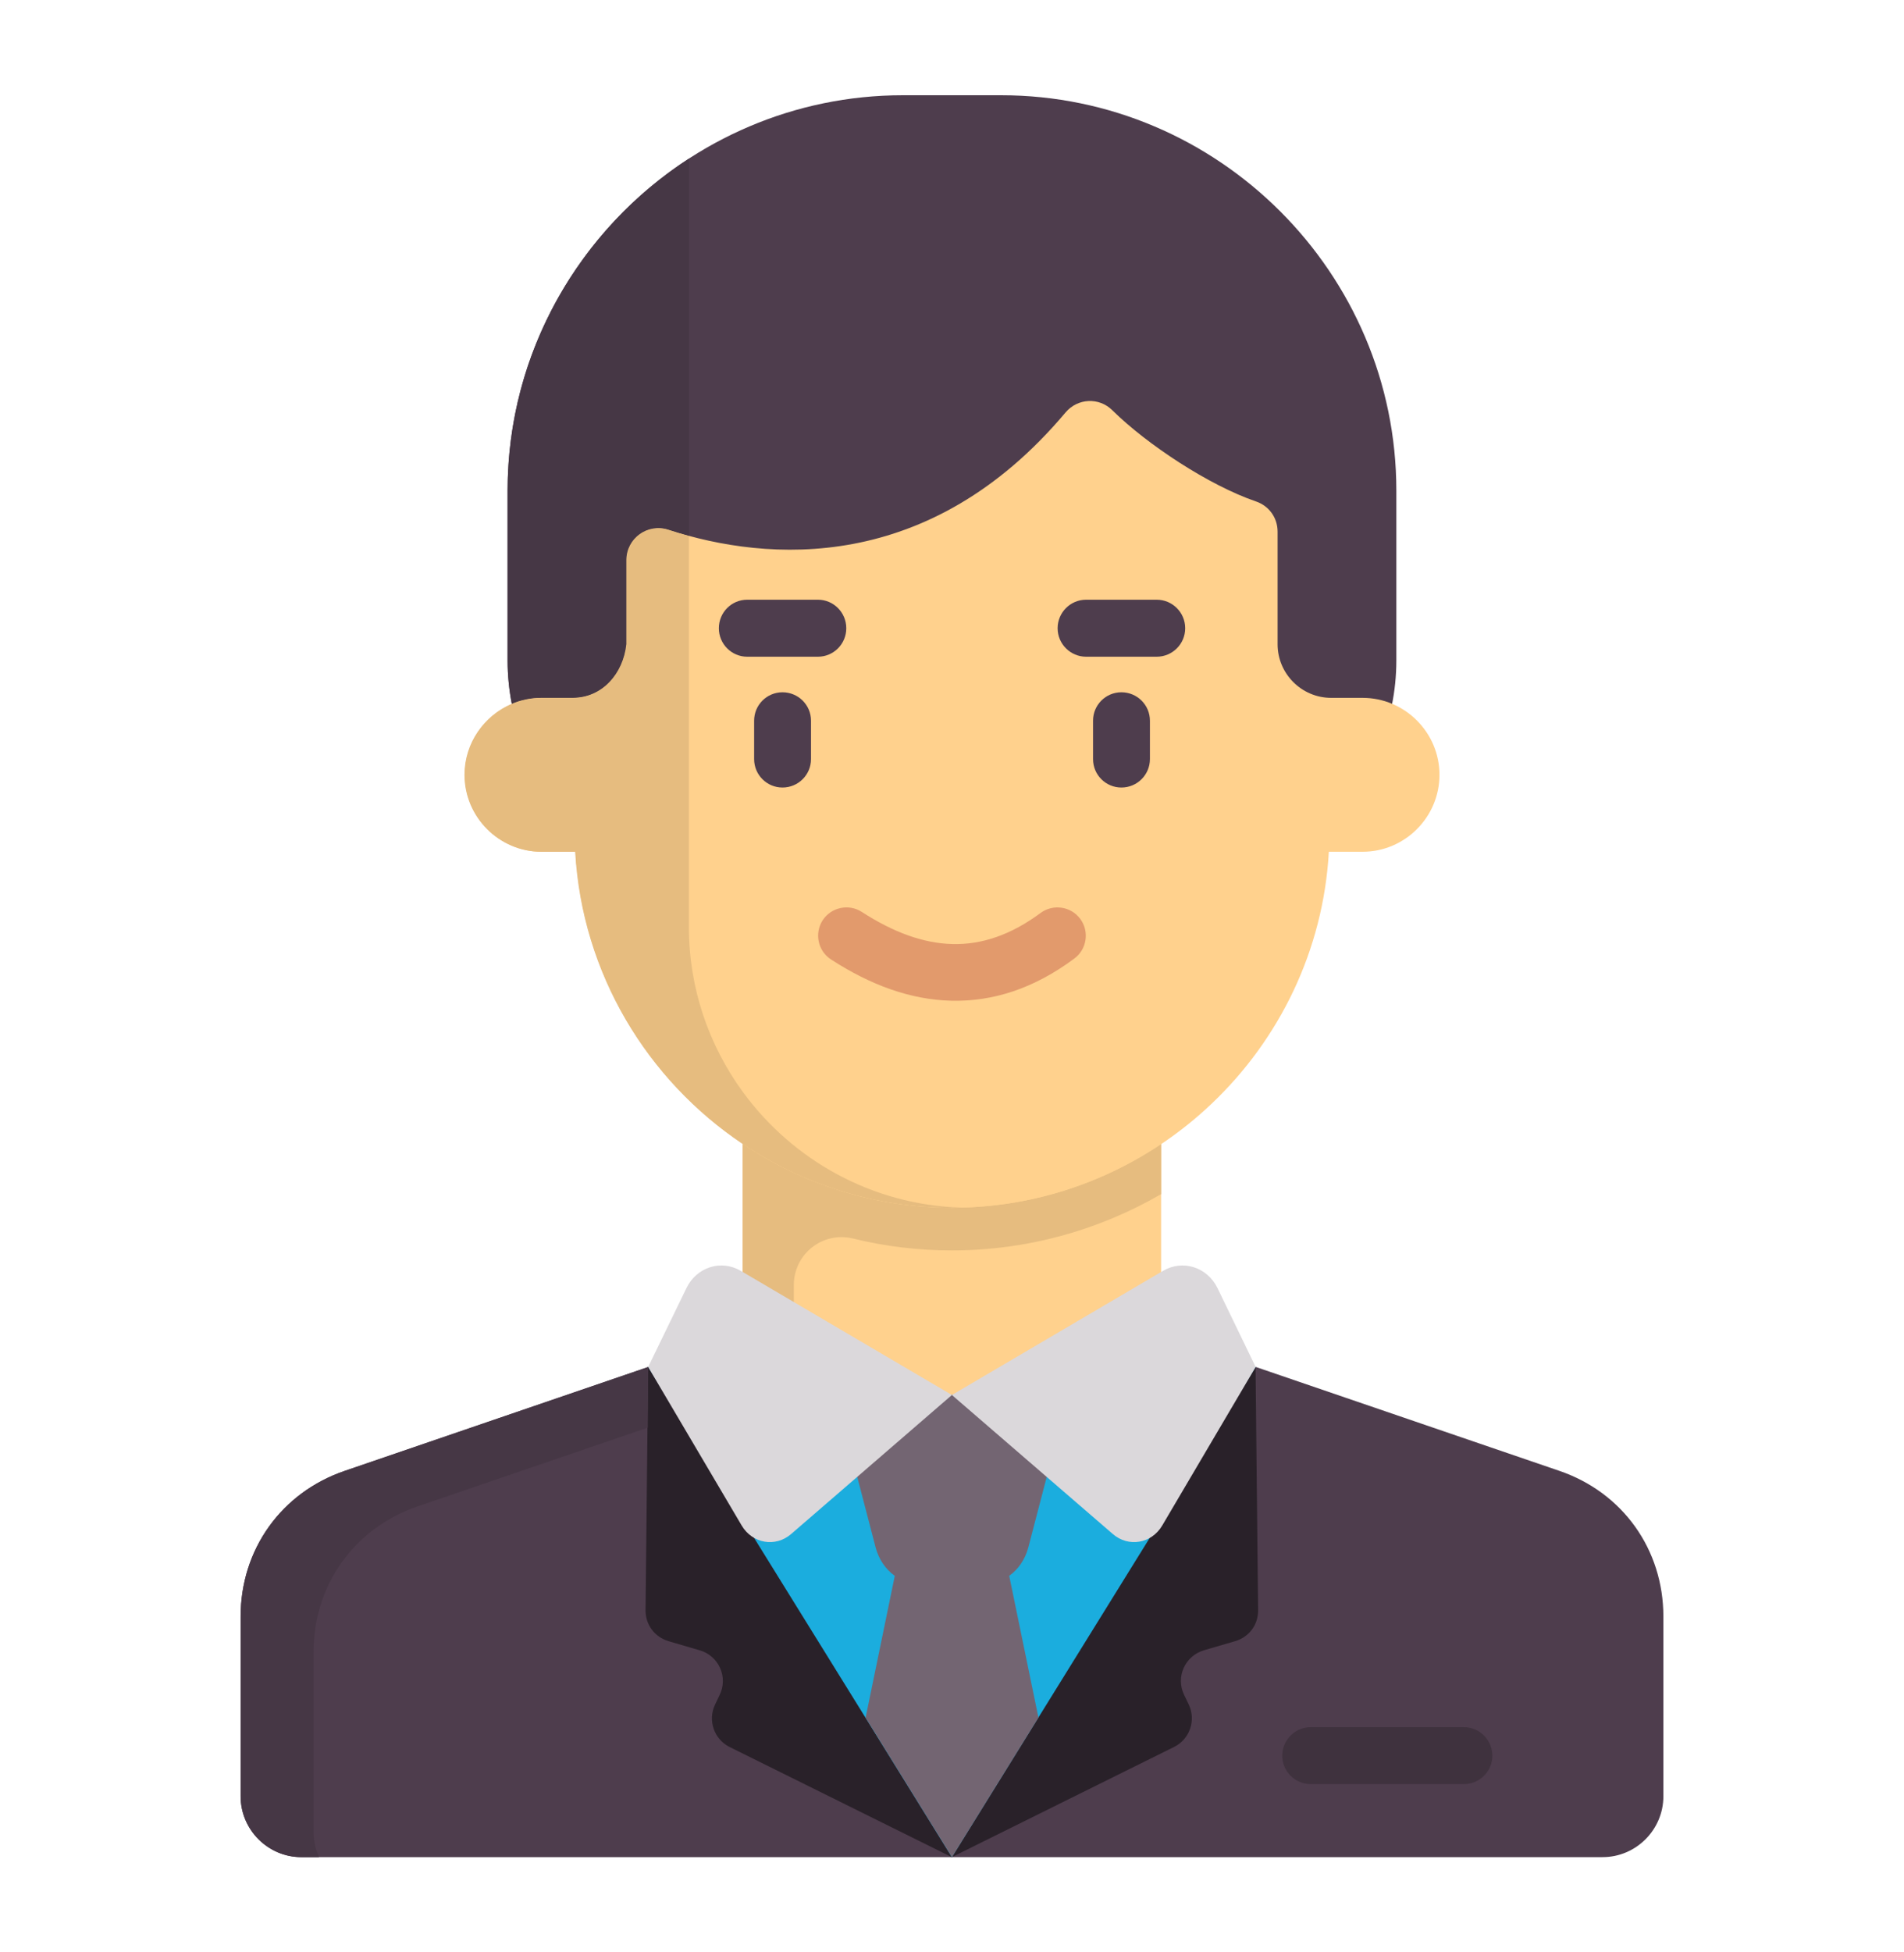 <svg width="40" height="41" viewBox="0 0 40 41" fill="none" xmlns="http://www.w3.org/2000/svg">
<path fill-rule="evenodd" clip-rule="evenodd" d="M16.46 22.14H23.537C24.008 22.14 24.393 22.525 24.393 22.996V32.583C24.393 33.054 24.008 33.439 23.537 33.439H16.46C15.989 33.439 15.602 33.054 15.602 32.583V22.996C15.602 22.525 15.989 22.14 16.46 22.14Z" fill="#FFD18D"/>
<path fill-rule="evenodd" clip-rule="evenodd" d="M24.393 24.022V25.077C23.094 25.829 21.59 26.259 19.997 26.259C19.284 26.259 18.588 26.173 17.922 26.009C17.285 25.854 16.677 26.33 16.677 26.988V27.732H15.602V24.022C16.866 24.869 18.38 25.362 19.997 25.362C21.619 25.362 23.133 24.869 24.393 24.022Z" fill="#E6BC7F"/>
<path fill-rule="evenodd" clip-rule="evenodd" d="M26.381 28.706L32.76 30.888C34.091 31.343 34.945 32.539 34.945 33.947V37.722C34.945 38.424 34.371 39 33.667 39H6.333C5.631 39 5.055 38.424 5.055 37.722V33.947C5.055 32.539 5.911 31.343 7.242 30.888L13.619 28.706L20.108 29.356L26.381 28.706Z" fill="#4E3D4D"/>
<path fill-rule="evenodd" clip-rule="evenodd" d="M26.377 28.706L26.431 33.813C26.435 34.118 26.242 34.378 25.95 34.464L25.292 34.656C24.892 34.775 24.696 35.218 24.876 35.592L24.973 35.793C25.132 36.125 24.995 36.524 24.665 36.686L19.996 39L15.33 36.688C15.001 36.526 14.863 36.126 15.023 35.794L15.119 35.593C15.162 35.506 15.184 35.41 15.186 35.312C15.188 35.215 15.168 35.118 15.128 35.029C15.089 34.94 15.03 34.861 14.957 34.797C14.884 34.732 14.797 34.685 14.704 34.658L14.046 34.465C13.753 34.379 13.56 34.119 13.562 33.814L13.616 28.708L19.997 29.296L26.377 28.706Z" fill="#292129"/>
<path fill-rule="evenodd" clip-rule="evenodd" d="M19.998 39L26.379 28.706L19.998 29.295L13.617 28.706L19.998 39Z" fill="#1BADDE"/>
<path fill-rule="evenodd" clip-rule="evenodd" d="M18.968 2H21.031C25.599 2 29.335 5.736 29.335 10.304V13.868C29.335 16.476 27.203 18.608 24.596 18.608H15.404C12.797 18.608 10.664 16.476 10.664 13.868V10.304C10.664 5.736 14.4 2 18.968 2Z" fill="#4E3D4D"/>
<path fill-rule="evenodd" clip-rule="evenodd" d="M11.382 14.655H12.039C12.66 14.655 13.1 14.145 13.166 13.529V11.765C13.166 11.306 13.61 10.984 14.047 11.126C16.132 11.806 19.532 12.054 22.385 8.662C22.639 8.36 23.09 8.338 23.37 8.617C24.099 9.336 25.398 10.192 26.385 10.53C26.662 10.624 26.84 10.874 26.84 11.165V13.529C26.84 14.149 27.346 14.655 27.966 14.655H28.626C29.513 14.655 30.241 15.382 30.241 16.271C30.241 17.16 29.514 17.887 28.626 17.887H27.917C27.683 22.039 24.213 25.362 20.003 25.362C15.821 25.362 12.326 22.064 12.09 17.888H11.382C10.493 17.888 9.766 17.161 9.766 16.272C9.766 15.382 10.493 14.655 11.382 14.655Z" fill="#FFD18D"/>
<path fill-rule="evenodd" clip-rule="evenodd" d="M19.999 39L18.185 36.071L18.798 33.093C18.603 32.954 18.459 32.743 18.394 32.491L17.555 29.273L19.999 29.295L22.445 29.272L21.605 32.49C21.539 32.743 21.396 32.954 21.202 33.092L21.816 36.07L19.999 39Z" fill="#736572"/>
<path d="M17.459 20.149C17.183 19.971 17.105 19.602 17.283 19.325C17.463 19.051 17.832 18.973 18.106 19.151C18.756 19.571 19.39 19.811 20.013 19.825C20.619 19.84 21.234 19.637 21.861 19.172C22.125 18.978 22.498 19.032 22.695 19.297C22.889 19.561 22.834 19.934 22.57 20.129C21.72 20.762 20.857 21.036 19.985 21.015C19.131 20.995 18.289 20.687 17.459 20.149Z" fill="#E29A6C"/>
<path d="M24.3 12.594C24.63 12.594 24.899 12.862 24.899 13.193C24.899 13.523 24.631 13.791 24.3 13.791H22.817C22.488 13.791 22.219 13.523 22.219 13.193C22.219 12.862 22.487 12.594 22.817 12.594H24.3ZM17.183 12.594C17.512 12.594 17.779 12.862 17.779 13.193C17.779 13.523 17.513 13.791 17.183 13.791H15.698C15.368 13.791 15.102 13.523 15.102 13.193C15.102 12.862 15.367 12.594 15.698 12.594H17.183ZM15.843 15.134C15.843 14.805 16.109 14.538 16.439 14.538C16.769 14.538 17.038 14.804 17.038 15.134V15.941C17.038 16.271 16.77 16.538 16.439 16.538C16.11 16.538 15.843 16.272 15.843 15.941V15.134ZM22.963 15.134C22.963 14.805 23.229 14.538 23.559 14.538C23.889 14.538 24.158 14.804 24.158 15.134V15.941C24.158 16.271 23.89 16.538 23.559 16.538C23.23 16.538 22.963 16.272 22.963 15.941V15.134Z" fill="#4E3D4D"/>
<path d="M27.536 37.466C27.206 37.466 26.938 37.199 26.938 36.87C26.938 36.54 27.206 36.271 27.536 36.271H30.754C31.083 36.271 31.352 36.539 31.352 36.87C31.352 37.199 31.084 37.466 30.754 37.466H27.536Z" fill="#3F323E"/>
<path fill-rule="evenodd" clip-rule="evenodd" d="M13.617 28.706L15.581 32.035C15.807 32.418 16.293 32.498 16.62 32.215L19.998 29.295L15.561 26.687C15.149 26.445 14.633 26.609 14.42 27.052L13.617 28.706ZM26.379 28.706L24.417 32.035C24.192 32.418 23.706 32.498 23.379 32.215L19.998 29.295L24.435 26.687C24.849 26.445 25.363 26.609 25.579 27.052L26.379 28.706Z" fill="#DBD8DB"/>
<path fill-rule="evenodd" clip-rule="evenodd" d="M13.161 11.765C13.161 11.306 13.605 10.984 14.042 11.126C14.181 11.171 14.324 11.214 14.474 11.255V3.33C12.186 4.813 10.664 7.39 10.664 10.305V13.869C10.664 14.18 10.695 14.488 10.752 14.782C10.944 14.701 11.155 14.655 11.377 14.655H12.035C12.656 14.655 13.096 14.145 13.162 13.529V11.765H13.161Z" fill="#463745"/>
<path fill-rule="evenodd" clip-rule="evenodd" d="M13.159 13.528C13.093 14.145 12.653 14.655 12.032 14.655H11.374C11.153 14.655 10.942 14.7 10.749 14.782C10.17 15.028 9.758 15.604 9.758 16.271C9.758 17.16 10.485 17.887 11.374 17.887H12.083C12.228 20.448 13.599 22.681 15.6 24.022C16.864 24.87 18.378 25.362 19.996 25.362C20.064 25.362 20.131 25.362 20.197 25.36C18.316 25.304 16.647 24.358 15.604 22.928C14.893 21.953 14.472 20.755 14.472 19.464V11.254C14.322 11.213 14.179 11.17 14.04 11.125C13.603 10.983 13.159 11.305 13.159 11.764V13.528Z" fill="#E6BC7F"/>
<path fill-rule="evenodd" clip-rule="evenodd" d="M6.587 34.692C6.587 33.285 7.442 32.091 8.773 31.634L13.607 29.981L13.619 28.707L7.242 30.889C5.911 31.343 5.055 32.54 5.055 33.947V37.722C5.055 38.425 5.63 39.001 6.333 39.001H6.702C6.626 38.833 6.587 38.652 6.587 38.468V34.692H6.587Z" fill="#463745"/>
</svg>
